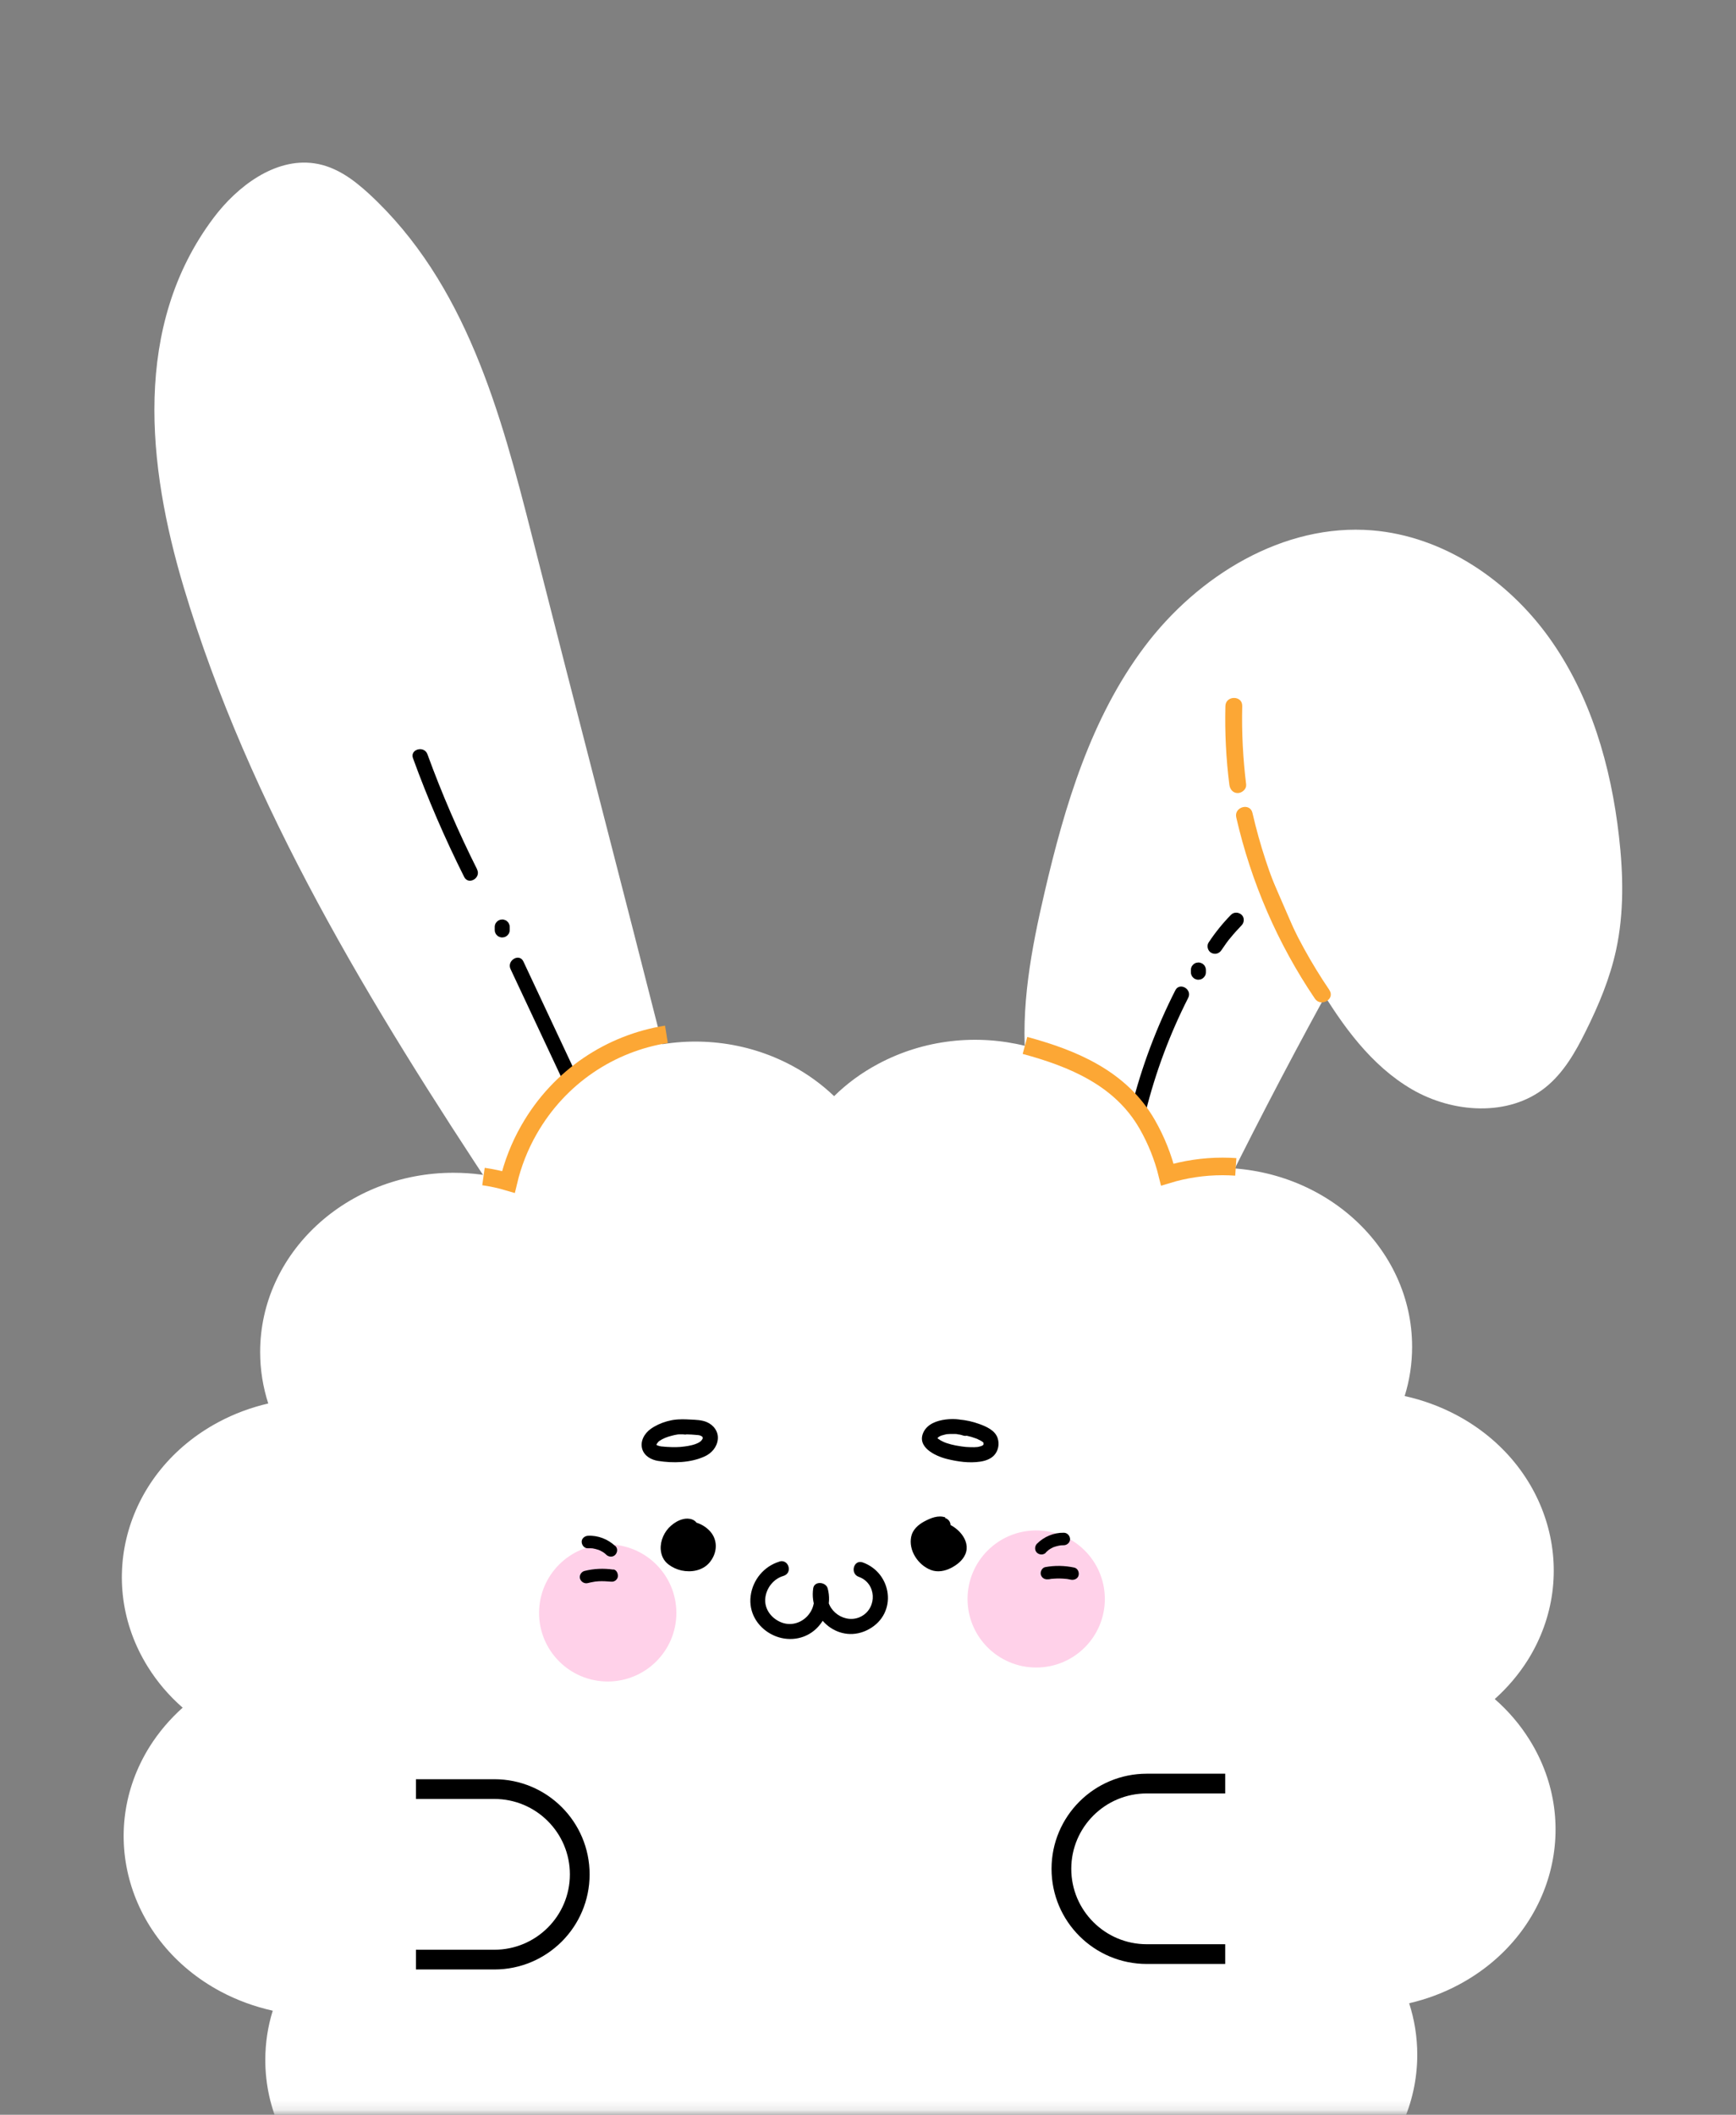 <svg width="179" height="218" viewBox="0 0 179 218" fill="none" xmlns="http://www.w3.org/2000/svg">
<rect x="0" y="0" width="179" height="218" fill="#808080" stroke="none"/>
<mask id="mask0_2954_5829" style="mask-type:luminance" maskUnits="userSpaceOnUse" x="0" y="0" width="179" height="218">
<path d="M161.269 0.726H17.733C8.216 0.726 0.501 8.426 0.501 17.925V200.697C0.501 210.196 8.216 217.896 17.733 217.896H161.269C170.786 217.896 178.501 210.196 178.501 200.697V17.925C178.501 8.426 170.786 0.726 161.269 0.726Z" fill="white"/>
</mask>
<g mask="url(#mask0_2954_5829)">
<path d="M127.566 73.264C126.978 83.218 130.792 92.964 135.907 101.535C138.412 105.721 141.372 109.841 145.585 112.294C149.798 114.747 155.548 115.145 159.353 112.095C161.204 110.609 162.428 108.487 163.481 106.356C164.828 103.657 166.005 100.853 166.641 97.908C167.466 94.082 167.381 90.113 166.935 86.23C166.109 78.956 164.003 71.683 159.724 65.725C155.444 59.768 148.811 55.279 141.505 54.673C132.348 53.915 123.514 59.342 118.001 66.682C112.488 74.022 109.784 83.048 107.706 91.989C106.34 97.851 105.201 103.865 105.799 109.851C106.112 112.957 106.672 116.111 108.636 118.536C110.6 120.96 113.295 122.731 116.17 123.963C117.375 124.484 118.618 124.91 119.909 125.147C121.73 125.478 123.287 125.459 125.08 124.976C128.695 117.598 132.472 110.296 136.419 103.089L127.557 73.274L127.566 73.264Z" fill="white"/>
<path d="M105.182 243.449C110.619 242.445 115.582 239.358 118.571 234.556C119.567 232.955 120.269 231.279 120.715 229.574C122.461 230.038 124.302 230.284 126.2 230.284C137.207 230.284 146.135 222.007 146.135 211.806C146.135 209.959 145.841 208.188 145.3 206.503C147.056 206.095 148.792 205.461 150.434 204.58C159.97 199.485 163.225 188.186 157.712 179.349C156.715 177.749 155.501 176.347 154.125 175.144C155.425 173.979 156.583 172.634 157.541 171.109C163.044 162.282 159.761 150.993 150.216 145.888C148.489 144.969 146.676 144.316 144.836 143.909C145.338 142.299 145.604 140.594 145.604 138.832C145.604 128.641 136.666 120.383 125.63 120.383C123.638 120.383 121.721 120.657 119.899 121.159C119.463 119.53 118.779 117.93 117.821 116.405C112.317 107.578 100.105 104.566 90.55 109.671C88.823 110.59 87.305 111.717 86.005 112.995C84.743 111.792 83.291 110.722 81.64 109.841C72.104 104.746 59.901 107.786 54.389 116.623C53.392 118.223 52.69 119.9 52.244 121.604C50.498 121.14 48.657 120.894 46.76 120.894C35.752 120.894 26.824 129.172 26.824 139.372C26.824 141.219 27.118 142.99 27.659 144.676C25.903 145.083 24.167 145.718 22.525 146.598C12.989 151.694 9.734 162.993 15.247 171.829C16.244 173.43 17.458 174.831 18.834 176.034C17.534 177.199 16.376 178.544 15.418 180.069C9.915 188.896 13.198 200.185 22.743 205.29C24.47 206.209 26.283 206.862 28.123 207.27C27.621 208.88 27.355 210.585 27.355 212.346C27.355 222.537 36.293 230.796 47.329 230.796C49.322 230.796 51.238 230.521 53.06 230.019C53.496 231.648 54.18 233.249 55.138 234.774C57.871 239.149 62.245 242.095 67.122 243.335L105.172 243.458L105.182 243.449Z" fill="white"/>
<path d="M51.4 123.536C38.22 103.657 25.695 83.105 18.939 60.526C15.21 48.052 13.635 33.599 22.032 22.443C24.433 19.251 28.323 16.248 32.403 16.836C34.652 17.158 36.465 18.531 38.03 19.961C48.031 29.177 51.628 42.54 54.863 55.288C59.513 73.596 64.096 91.126 68.745 109.434L51.4 123.536Z" fill="white"/>
<path d="M71.971 157.31C71.819 156.609 71.022 156.439 70.424 156.6C69.959 156.713 69.551 156.959 69.191 157.272C68.508 157.859 68.071 158.806 68.128 159.715C68.175 160.35 68.422 160.88 68.925 161.269C69.324 161.572 69.798 161.79 70.282 161.894C71.278 162.102 72.407 161.913 73.11 161.127C73.774 160.378 74.021 159.337 73.594 158.418C73.167 157.499 71.99 156.798 70.975 156.855C70.424 156.884 69.874 157.102 69.513 157.537C69.134 158.001 68.982 158.579 69.172 159.166C69.513 160.227 70.88 161.278 71.962 160.558C72.559 160.161 72.853 159.422 72.711 158.721C72.569 158.02 71.942 157.499 71.24 157.509C70.842 157.509 70.462 157.717 70.254 158.049C70.016 158.427 70.073 158.892 70.254 159.27C70.51 159.801 71.032 160.199 71.601 160.35C72.113 160.483 72.54 160.113 72.578 159.611C72.635 158.835 72.028 158.049 71.259 157.907C70.861 157.831 70.405 158.011 70.31 158.446C70.225 158.825 70.424 159.318 70.851 159.393C70.899 159.393 70.937 159.412 70.984 159.422C71.07 159.441 70.889 159.356 70.956 159.412C71.013 159.403 71.06 159.498 70.956 159.412C70.975 159.412 71.088 159.554 71.013 159.46C70.946 159.375 71.013 159.479 71.032 159.498C71.003 159.356 71.088 159.564 71.032 159.498C71.032 159.517 71.041 159.592 71.06 159.602C71.051 159.498 71.041 159.479 71.041 159.536C71.041 159.564 71.041 159.592 71.041 159.621L72.018 158.882C72.018 158.882 71.942 158.863 71.905 158.854C71.886 158.854 71.8 158.806 71.886 158.854C71.971 158.901 71.886 158.854 71.867 158.844C71.838 158.825 71.8 158.797 71.762 158.778C71.762 158.778 71.867 158.863 71.8 158.806C71.781 158.787 71.753 158.768 71.734 158.749C71.705 158.721 71.677 158.693 71.648 158.664C71.696 158.702 71.705 158.759 71.658 158.674C71.658 158.674 71.601 158.588 71.601 158.57C71.601 158.57 71.639 158.702 71.62 158.617C71.601 158.532 71.62 158.693 71.62 158.721C71.601 158.797 71.544 158.901 71.487 158.958C71.449 158.996 71.383 159.034 71.335 159.053C71.335 159.053 71.174 159.062 71.269 159.062C71.364 159.062 71.212 159.053 71.202 159.053C71.136 159.015 71.364 159.071 71.202 159.053C71.269 159.09 71.174 159.024 71.164 159.015C71.193 159.043 71.221 159.071 71.25 159.1C71.25 159.1 71.164 158.996 71.212 159.062C71.259 159.128 71.193 159.034 71.193 159.015C71.212 159.166 71.212 159.015 71.202 158.996C71.212 159.015 71.202 159.062 71.202 159.09C71.221 159.195 71.24 158.977 71.202 159.071C71.193 159.109 71.174 159.157 71.174 159.195C71.155 159.299 71.24 159.109 71.174 159.185C71.174 159.185 71.136 159.261 71.126 159.261C71.136 159.261 71.231 159.109 71.136 159.242C71.136 159.251 71.06 159.337 71.136 159.261C71.212 159.185 71.136 159.261 71.126 159.261C71.108 159.28 70.965 159.327 71.155 159.261C71.136 159.261 71.041 159.289 71.145 159.27C71.202 159.27 71.202 159.27 71.155 159.27C71.098 159.27 71.108 159.27 71.202 159.28C71.174 159.27 71.136 159.261 71.108 159.251C71.022 159.232 71.126 159.251 71.145 159.261C71.108 159.232 71.07 159.214 71.032 159.195C71.032 159.195 70.937 159.128 71.003 159.176C71.079 159.232 70.965 159.147 70.956 159.128C70.927 159.109 70.908 159.081 70.889 159.062C70.851 159.024 70.7 158.854 70.794 158.977C70.747 158.92 70.709 158.854 70.671 158.787C70.652 158.759 70.643 158.731 70.624 158.702C70.633 158.731 70.671 158.844 70.633 158.702C70.595 158.56 70.633 158.806 70.633 158.655C70.633 158.484 70.633 158.674 70.624 158.683L70.652 158.579C70.68 158.607 70.576 158.712 70.642 158.617C70.652 158.598 70.671 158.57 70.69 158.551C70.728 158.475 70.662 158.598 70.652 158.598C70.652 158.598 70.719 158.532 70.728 158.513C70.737 158.503 70.813 158.437 70.728 158.503C70.643 158.569 70.737 158.503 70.766 158.484C70.794 158.465 70.813 158.456 70.842 158.446C70.756 158.465 70.965 158.371 70.842 158.446C70.88 158.446 71.07 158.399 70.908 158.418C70.975 158.418 71.051 158.418 71.117 158.418C71.145 158.418 71.269 158.437 71.117 158.418C71.155 158.418 71.183 158.427 71.221 158.437C71.316 158.456 71.402 158.494 71.487 158.522C71.572 158.551 71.487 158.522 71.468 158.513C71.506 158.532 71.553 158.551 71.591 158.579C71.658 158.617 71.724 158.655 71.791 158.702C71.829 158.731 71.99 158.854 71.867 158.749C71.924 158.797 71.981 158.844 72.028 158.892C72.066 158.929 72.18 159.071 72.094 158.948C72.132 159.005 72.18 159.071 72.208 159.128C72.208 159.128 72.256 159.214 72.246 159.214C72.237 159.223 72.199 159.062 72.227 159.176C72.227 159.204 72.294 159.365 72.275 159.384C72.265 159.384 72.275 159.214 72.265 159.308C72.265 159.346 72.265 159.384 72.265 159.412C72.265 159.469 72.265 159.517 72.265 159.573C72.265 159.678 72.303 159.422 72.265 159.526C72.265 159.554 72.256 159.583 72.246 159.602C72.246 159.63 72.17 159.782 72.18 159.81C72.18 159.801 72.265 159.64 72.189 159.772C72.18 159.801 72.161 159.82 72.151 159.848C72.123 159.905 72.085 159.962 72.056 160.009C71.981 160.132 72.142 159.924 72.047 160.028C71.999 160.085 71.952 160.132 71.895 160.189C71.895 160.189 71.829 160.255 71.81 160.265C71.81 160.265 71.933 160.18 71.857 160.227C71.8 160.265 71.753 160.293 71.696 160.331C71.658 160.35 71.62 160.369 71.582 160.388C71.591 160.388 71.705 160.35 71.62 160.369C71.534 160.388 71.459 160.426 71.383 160.445C71.335 160.454 71.126 160.483 71.307 160.464C71.24 160.464 71.183 160.473 71.117 160.473C71.041 160.473 70.965 160.473 70.889 160.473C70.842 160.473 70.804 160.473 70.766 160.464C70.652 160.464 70.889 160.492 70.775 160.464C70.633 160.426 70.481 160.397 70.339 160.35C70.31 160.341 70.282 160.331 70.244 160.312C70.272 160.322 70.377 160.378 70.244 160.312C70.168 160.274 70.092 160.236 70.016 160.199C69.959 160.17 69.912 160.132 69.865 160.104C69.751 160.028 69.855 160.104 69.865 160.113C69.846 160.094 69.817 160.075 69.798 160.056C69.77 160.028 69.741 160 69.713 159.971C69.656 159.914 69.732 160 69.741 160.009C69.732 159.99 69.713 159.952 69.694 159.933C69.675 159.886 69.675 159.895 69.694 159.962L69.675 159.895C69.675 159.895 69.665 159.82 69.646 159.791C69.618 159.715 69.646 159.895 69.646 159.753C69.646 159.678 69.646 159.602 69.646 159.526C69.646 159.498 69.646 159.469 69.646 159.441C69.646 159.346 69.618 159.592 69.646 159.45C69.665 159.375 69.675 159.308 69.694 159.232C69.694 159.214 69.77 159.024 69.77 159.015C69.77 159.015 69.703 159.147 69.751 159.071C69.77 159.034 69.789 158.986 69.817 158.948C69.855 158.882 69.893 158.816 69.931 158.759C69.95 158.74 69.969 158.712 69.978 158.693C69.855 158.825 70.035 158.607 69.978 158.693C70.073 158.588 70.178 158.494 70.282 158.39C70.358 158.314 70.168 158.465 70.263 158.409C70.291 158.39 70.32 158.361 70.358 158.342C70.424 158.304 70.481 158.266 70.557 158.229C70.595 158.21 70.624 158.2 70.662 158.181C70.756 158.134 70.529 158.219 70.633 158.191C70.709 158.172 70.775 158.143 70.851 158.124C70.87 158.124 70.918 158.124 70.937 158.105C70.842 158.162 70.794 158.115 70.899 158.124C70.984 158.124 70.813 158.115 70.813 158.115C70.69 158.077 70.5 157.907 70.472 157.774C70.557 158.172 71.041 158.437 71.421 158.314C71.838 158.181 72.047 157.793 71.962 157.367L71.971 157.31Z" fill="black"/>
<path d="M97.477 156.42C96.728 156.155 95.94 156.496 95.285 156.846C94.678 157.177 94.109 157.679 93.957 158.39C93.653 159.82 94.659 161.326 95.978 161.837C96.671 162.102 97.42 161.96 98.066 161.629C98.673 161.316 99.261 160.862 99.536 160.218C100.153 158.759 98.625 157.234 97.287 156.931C96.595 156.78 95.807 156.865 95.228 157.301C94.65 157.736 94.251 158.437 94.327 159.185C94.412 159.981 94.915 160.559 95.627 160.909C96.338 161.259 97.221 161.506 97.923 161.004C98.511 160.587 98.872 159.877 98.815 159.147C98.758 158.418 98.379 157.727 97.676 157.433C97.06 157.177 96.253 157.31 95.798 157.821C95.19 158.503 95.323 159.564 96.063 160.085C96.803 160.606 97.923 160.35 98.208 159.469C98.493 158.589 97.762 157.717 96.889 157.642C96.443 157.604 95.968 157.85 95.741 158.248C95.504 158.674 95.541 159.166 95.836 159.555C96.13 159.943 96.623 160.142 97.107 160.076C97.629 160.009 97.98 159.583 98.018 159.072C98.056 158.598 97.743 158.191 97.297 158.049C97.041 157.973 96.728 158.049 96.547 158.248C96.32 158.484 96.206 158.835 96.31 159.157C96.405 159.45 96.652 159.754 96.974 159.801C97.373 159.858 97.819 159.697 97.923 159.261C98.008 158.892 97.809 158.38 97.382 158.314L97.629 159.337L96.879 159.536C96.576 159.441 96.395 159.138 96.509 158.854C96.576 158.693 96.746 158.541 96.936 158.56C96.974 158.56 97.088 158.56 96.955 158.56C97.05 158.56 97.031 158.598 96.965 158.56C97.012 158.598 97.031 158.608 97.06 158.664C97.145 158.825 97.117 159.034 96.965 159.138C96.927 159.166 96.746 159.214 96.898 159.176C96.832 159.185 96.803 159.195 96.728 159.176C96.775 159.176 96.832 159.233 96.718 159.166C96.851 159.242 96.718 159.166 96.718 159.157L96.756 159.195C96.699 159.119 96.69 159.1 96.718 159.147C96.766 159.242 96.69 159.015 96.709 159.119C96.709 159.166 96.737 159.299 96.709 159.1C96.728 159.223 96.718 159.015 96.756 158.958C96.794 158.901 96.832 158.873 96.879 158.835C96.851 158.854 96.737 158.911 96.908 158.825C96.803 158.882 96.889 158.825 96.936 158.825C96.775 158.844 97.022 158.863 96.936 158.825C96.908 158.816 96.813 158.759 96.889 158.816L96.927 158.835C96.851 158.788 96.86 158.797 96.936 158.854C96.917 158.806 96.889 158.759 96.936 158.873C96.86 158.693 96.974 159.034 96.917 158.844C96.879 158.712 96.917 158.844 96.917 158.873C96.898 158.712 96.908 158.901 96.908 158.901V158.844C96.946 158.769 96.946 158.769 96.917 158.844L96.898 158.892C96.946 158.825 96.927 158.835 96.86 158.93C96.86 158.93 96.917 158.854 96.927 158.863C96.927 158.882 96.756 158.958 96.889 158.901L96.974 158.854C96.86 158.901 96.851 158.911 96.927 158.882H96.974C97.107 158.825 96.927 158.882 96.917 158.882C96.917 158.882 97.031 158.882 97.041 158.882C97.126 158.854 96.86 158.835 97.003 158.882C97.012 158.882 97.098 158.901 97.098 158.911C97.098 158.93 96.927 158.806 97.05 158.892C97.06 158.892 97.136 158.93 97.136 158.949L97.069 158.901C97.069 158.901 97.107 158.939 97.126 158.958C97.174 158.958 97.221 159.053 97.126 158.958C97.154 158.958 97.183 159.053 97.192 159.081C97.145 158.911 97.249 159.166 97.192 159.081C97.212 159.147 97.249 159.233 97.249 159.299C97.268 159.138 97.249 159.214 97.24 159.261C97.24 159.308 97.24 159.356 97.24 159.403C97.24 159.517 97.287 159.223 97.24 159.403C97.23 159.45 97.221 159.498 97.202 159.545V159.574C97.164 159.659 97.164 159.649 97.202 159.555C97.202 159.574 97.154 159.649 97.145 159.659C97.126 159.697 97.107 159.725 97.079 159.754C97.164 159.621 97.126 159.697 97.088 159.735C97.088 159.735 96.936 159.858 97.041 159.791C97.145 159.725 96.984 159.829 96.974 159.82C96.984 159.82 97.145 159.754 97.003 159.81L96.936 159.829C97.022 159.829 97.022 159.829 96.936 159.829C96.889 159.829 96.841 159.829 96.794 159.829C96.936 159.848 96.803 159.829 96.784 159.82C96.728 159.801 96.661 159.782 96.604 159.763C96.585 159.763 96.443 159.706 96.519 159.735C96.614 159.772 96.414 159.687 96.414 159.687C96.376 159.668 96.338 159.649 96.3 159.63C96.206 159.583 96.12 159.526 96.025 159.469C95.902 159.394 96.006 159.46 96.025 159.469C95.987 159.432 95.95 159.403 95.912 159.365C95.892 159.346 95.817 159.242 95.874 159.327C95.94 159.422 95.836 159.261 95.836 159.252C95.769 159.147 95.864 159.271 95.836 159.28C95.836 159.28 95.807 159.185 95.807 159.166C95.76 159.005 95.807 159.204 95.807 159.204C95.779 159.176 95.807 159.072 95.807 159.034C95.769 159.138 95.807 158.854 95.807 159.034C95.826 158.986 95.836 158.939 95.845 158.892C95.864 158.816 95.836 158.816 95.836 158.911C95.836 158.892 95.883 158.816 95.892 158.806C95.912 158.769 95.93 158.74 95.959 158.712C95.864 158.854 95.94 158.74 95.968 158.712C95.987 158.693 96.082 158.598 96.006 158.664C95.93 158.731 96.082 158.617 96.111 158.598C96.158 158.57 96.206 158.551 96.253 158.522C96.225 158.532 96.111 158.57 96.244 158.522C96.329 158.503 96.405 158.475 96.49 158.456C96.32 158.494 96.452 158.456 96.509 158.456C96.547 158.456 96.595 158.456 96.633 158.456C96.69 158.456 96.737 158.456 96.794 158.456C96.652 158.456 96.766 158.456 96.841 158.466C96.927 158.484 97.012 158.513 97.088 158.541C97.117 158.541 97.221 158.589 97.088 158.541C97.136 158.56 97.183 158.589 97.23 158.617C97.316 158.664 97.401 158.721 97.477 158.769C97.506 158.788 97.591 158.854 97.477 158.769C97.525 158.806 97.582 158.854 97.629 158.892C97.695 158.949 97.752 159.015 97.819 159.072C97.857 159.11 97.895 159.157 97.923 159.195C97.999 159.28 97.838 159.053 97.942 159.223C97.99 159.299 98.028 159.375 98.075 159.45C98.008 159.318 98.056 159.413 98.075 159.45C98.094 159.526 98.103 159.63 98.103 159.498C98.103 159.536 98.103 159.583 98.103 159.621C98.113 159.801 98.141 159.545 98.103 159.63C98.084 159.668 98.037 159.801 98.103 159.64C98.084 159.678 98.066 159.706 98.046 159.744C98.028 159.782 97.999 159.81 97.98 159.848C98.066 159.725 98.018 159.81 97.98 159.829C97.942 159.867 97.904 159.905 97.876 159.943C97.857 159.962 97.705 160.085 97.79 160.028C97.876 159.971 97.762 160.047 97.743 160.066C97.705 160.095 97.657 160.123 97.61 160.151C97.534 160.199 97.458 160.246 97.373 160.293C97.335 160.312 97.287 160.341 97.249 160.36C97.249 160.36 97.05 160.454 97.145 160.407C97.24 160.36 97.031 160.445 97.041 160.445C96.984 160.464 96.927 160.473 96.87 160.492C96.756 160.53 97.031 160.492 96.851 160.492C96.813 160.492 96.775 160.492 96.737 160.492C96.737 160.492 96.633 160.492 96.623 160.492H96.718C96.718 160.492 96.661 160.492 96.633 160.492C96.576 160.483 96.424 160.464 96.386 160.417C96.386 160.417 96.547 160.492 96.414 160.426C96.358 160.398 96.31 160.369 96.263 160.341C96.225 160.322 96.196 160.303 96.158 160.274C96.12 160.256 95.997 160.132 96.12 160.256C96.044 160.189 95.968 160.123 95.902 160.047C95.874 160.019 95.845 159.99 95.817 159.962C95.693 159.839 95.874 160.057 95.788 159.924C95.731 159.839 95.674 159.754 95.627 159.668C95.598 159.621 95.579 159.583 95.56 159.536C95.522 159.432 95.522 159.46 95.56 159.536C95.513 159.413 95.475 159.299 95.447 159.176C95.447 159.138 95.418 158.986 95.428 159.138C95.428 159.081 95.418 159.024 95.418 158.967C95.418 158.911 95.418 158.854 95.418 158.797C95.399 158.939 95.428 158.788 95.447 158.731C95.38 158.854 95.447 158.759 95.447 158.731C95.475 158.683 95.504 158.627 95.541 158.579C95.522 158.608 95.437 158.693 95.541 158.598C95.579 158.56 95.627 158.513 95.665 158.475C95.693 158.447 95.779 158.399 95.646 158.475C95.693 158.437 95.741 158.409 95.798 158.371C95.883 158.314 95.968 158.267 96.063 158.219C96.158 158.172 96.253 158.125 96.348 158.077C96.338 158.077 96.547 157.982 96.452 158.03C96.367 158.068 96.547 157.992 96.566 157.992C96.623 157.973 96.68 157.954 96.737 157.945C96.775 157.945 96.803 157.926 96.841 157.926C96.766 157.926 96.756 157.935 96.813 157.926C96.86 157.926 96.908 157.926 96.946 157.926C97.003 157.926 96.993 157.926 96.908 157.926C96.955 157.935 96.993 157.954 97.041 157.964C97.42 158.096 97.904 157.812 97.99 157.424C98.084 156.988 97.857 156.619 97.449 156.477L97.477 156.42Z" fill="black"/>
<path d="M80.369 160.975C78.765 161.458 77.608 162.869 77.399 164.527C77.19 166.184 78.063 167.652 79.467 168.429C80.872 169.206 82.637 169.139 83.918 168.107C85.199 167.075 85.778 165.313 85.341 163.731C85.151 163.059 83.965 162.945 83.851 163.731C83.377 166.933 86.641 169.584 89.611 167.936C92.581 166.288 91.974 162.14 88.956 161.06C88.017 160.729 87.618 162.216 88.548 162.547C90.37 163.191 90.474 165.711 88.833 166.611C87.191 167.51 85.056 166.061 85.341 164.139H83.851C84.44 166.26 82.219 168.183 80.246 167.094C79.363 166.611 78.784 165.701 78.917 164.678C79.05 163.656 79.781 162.746 80.777 162.453C81.773 162.159 81.318 160.682 80.369 160.966V160.975Z" fill="black"/>
<path d="M59.294 110.466C57.52 106.687 55.745 102.899 53.971 99.12C53.554 98.22 52.225 99.006 52.643 99.897C54.417 103.676 56.191 107.464 57.966 111.243C58.383 112.143 59.712 111.357 59.294 110.466Z" fill="black"/>
<path d="M62.663 173.335C66.572 173.335 69.741 170.172 69.741 166.269C69.741 162.367 66.572 159.204 62.663 159.204C58.753 159.204 55.584 162.367 55.584 166.269C55.584 170.172 58.753 173.335 62.663 173.335Z" fill="#FFD1E9"/>
<path d="M106.842 171.895C110.752 171.895 113.921 168.732 113.921 164.83C113.921 160.927 110.752 157.764 106.842 157.764C102.933 157.764 99.764 160.927 99.764 164.83C99.764 168.732 102.933 171.895 106.842 171.895Z" fill="#FFD1E9"/>
<path d="M52.557 95.871V95.549C52.557 95.445 52.538 95.341 52.491 95.256C52.462 95.161 52.406 95.076 52.33 95.01C52.263 94.934 52.178 94.877 52.083 94.849C51.988 94.801 51.893 94.782 51.789 94.782L51.58 94.811C51.447 94.849 51.333 94.915 51.239 95.01L51.115 95.161C51.049 95.284 51.011 95.407 51.011 95.549V95.871C51.011 95.976 51.03 96.08 51.077 96.165C51.106 96.26 51.163 96.345 51.239 96.411C51.305 96.487 51.39 96.544 51.485 96.572C51.58 96.62 51.675 96.638 51.779 96.638L51.988 96.61C52.121 96.572 52.235 96.506 52.33 96.411L52.453 96.26C52.52 96.137 52.557 96.013 52.557 95.871Z" fill="black"/>
<path d="M49.198 89.62C47.262 85.766 45.554 81.807 44.074 77.753C43.742 76.825 42.243 77.232 42.584 78.16C44.103 82.337 45.868 86.419 47.86 90.397C48.306 91.287 49.635 90.501 49.189 89.62H49.198Z" fill="black"/>
<path d="M118.124 114.643C119.139 110.561 120.61 106.612 122.517 102.861C122.963 101.98 121.635 101.204 121.189 102.084C119.225 105.949 117.697 110.021 116.644 114.236C116.407 115.202 117.887 115.609 118.134 114.643H118.124Z" fill="black"/>
<path d="M124.34 100.228V99.982C124.34 99.878 124.321 99.774 124.273 99.688C124.245 99.594 124.188 99.508 124.112 99.442C124.045 99.366 123.96 99.31 123.865 99.281C123.77 99.234 123.675 99.215 123.571 99.215L123.362 99.243C123.229 99.281 123.116 99.347 123.021 99.442L122.897 99.594C122.831 99.717 122.793 99.84 122.793 99.982V100.228C122.793 100.332 122.812 100.437 122.859 100.522C122.888 100.617 122.945 100.702 123.021 100.768C123.087 100.844 123.173 100.901 123.267 100.929C123.362 100.976 123.457 100.995 123.562 100.995L123.77 100.967C123.903 100.929 124.017 100.863 124.112 100.768L124.235 100.617C124.302 100.493 124.34 100.37 124.34 100.228Z" fill="black"/>
<path d="M99.697 146.513C98.995 146.267 98.198 146.239 97.467 146.333C96.613 146.447 95.674 146.769 95.247 147.584C94.441 149.156 96.424 150.093 97.638 150.396C98.748 150.671 99.934 150.842 101.073 150.671C101.595 150.595 102.145 150.406 102.506 150.018C102.942 149.544 103.066 148.853 102.867 148.247C102.601 147.441 101.699 147.053 100.969 146.788C100.314 146.551 99.602 146.381 98.91 146.343C98.492 146.324 98.141 146.712 98.141 147.11C98.141 147.546 98.492 147.858 98.91 147.877C98.995 147.877 99.071 147.887 99.156 147.896C98.9 147.868 99.261 147.915 99.327 147.925C99.612 147.981 99.887 148.048 100.162 148.123C100.286 148.161 100.409 148.199 100.532 148.247C100.589 148.265 100.646 148.284 100.694 148.303C100.713 148.303 100.921 148.398 100.76 148.332C100.883 148.389 100.997 148.445 101.111 148.502C101.168 148.531 101.215 148.569 101.263 148.597C101.291 148.616 101.329 148.644 101.358 148.663C101.272 148.597 101.263 148.597 101.329 148.644C101.358 148.682 101.405 148.72 101.434 148.748C101.301 148.635 101.386 148.673 101.424 148.748C101.491 148.891 101.329 148.587 101.405 148.72C101.405 148.947 101.434 148.767 101.405 148.72C101.405 148.758 101.434 148.928 101.405 148.947C101.443 148.919 101.434 148.748 101.405 148.91C101.358 149.108 101.462 148.796 101.405 148.91C101.348 149.033 101.434 148.957 101.443 148.881C101.443 148.9 101.377 148.947 101.367 148.966C101.301 149.023 101.234 149.023 101.396 148.947C101.358 148.966 101.329 148.995 101.291 149.014C101.253 149.033 101.215 149.052 101.178 149.071C101.367 148.966 101.253 149.042 101.197 149.061C101.102 149.089 101.016 149.118 100.921 149.137C100.874 149.146 100.817 149.156 100.77 149.165C100.589 149.203 100.95 149.165 100.77 149.165C100.665 149.165 100.551 149.184 100.447 149.184C100.2 149.184 99.954 149.184 99.707 149.165C99.612 149.165 99.517 149.146 99.422 149.137C99.365 149.137 99.005 149.08 99.232 149.118C99.005 149.08 98.777 149.042 98.54 149.004C98.217 148.938 97.904 148.862 97.6 148.758C97.543 148.739 97.477 148.72 97.42 148.692C97.401 148.692 97.202 148.597 97.354 148.663C97.221 148.606 97.097 148.54 96.974 148.474C96.936 148.445 96.67 148.265 96.784 148.36C96.737 148.322 96.689 148.275 96.642 148.228C96.585 148.161 96.585 148.171 96.642 148.247C96.623 148.218 96.604 148.18 96.585 148.152L96.623 148.237C96.604 148.152 96.604 148.171 96.623 148.275C96.623 148.19 96.623 148.199 96.623 148.313C96.651 148.237 96.651 148.237 96.623 148.313C96.718 148.152 96.537 148.37 96.689 148.218C96.727 148.18 96.765 148.142 96.803 148.114C96.727 148.171 96.727 148.171 96.803 148.114C96.86 148.086 96.917 148.048 96.974 148.019C97.05 147.981 97.059 147.981 96.974 148.019C97.021 148 97.059 147.981 97.107 147.972C97.249 147.925 97.391 147.896 97.543 147.858C97.781 147.801 97.401 147.858 97.648 147.839C97.752 147.83 97.856 147.82 97.961 147.82C98.141 147.82 98.331 147.82 98.511 147.82C98.587 147.82 98.663 147.83 98.739 147.839C98.578 147.82 98.862 147.858 98.891 147.868C99.033 147.896 99.175 147.934 99.318 147.981C99.707 148.123 100.162 147.82 100.267 147.441C100.38 147.015 100.124 146.636 99.726 146.494L99.697 146.513Z" fill="black"/>
<path d="M70.605 146.342C69.457 146.2 68.034 146.627 67.094 147.299C66.449 147.763 65.984 148.559 66.221 149.373C66.439 150.093 67.141 150.481 67.844 150.595C69.4 150.841 71.184 150.803 72.645 150.14C73.366 149.818 73.926 149.184 74.011 148.379C74.097 147.574 73.584 146.892 72.863 146.589C72.341 146.371 71.734 146.361 71.174 146.333C70.614 146.305 70.073 146.276 69.533 146.371C69.125 146.437 68.887 146.949 68.992 147.318C69.115 147.754 69.533 147.924 69.941 147.858C69.665 147.905 69.884 147.858 69.941 147.858C69.998 147.858 70.073 147.858 70.14 147.858C70.339 147.858 70.538 147.858 70.738 147.858C71.117 147.867 71.487 147.886 71.867 147.924C71.933 147.924 71.99 147.943 72.057 147.943C72.199 147.953 71.981 147.934 71.981 147.934C72.009 147.934 72.076 147.953 72.104 147.953C72.218 147.99 72.246 147.99 72.322 148.038C72.37 148.066 72.436 148.132 72.417 148.104C72.493 148.208 72.465 148.189 72.446 148.151C72.446 148.17 72.455 148.284 72.455 148.208C72.455 148.293 72.455 148.284 72.427 148.341C72.341 148.492 72.246 148.597 72.057 148.701C71.639 148.937 71.079 149.042 70.595 149.108C70.007 149.193 69.409 149.193 68.821 149.155C68.66 149.155 68.508 149.127 68.356 149.117C68.356 149.117 68.157 149.098 68.28 149.117C68.242 149.117 68.195 149.108 68.157 149.099C68.043 149.08 67.939 149.051 67.825 149.013C67.739 148.985 67.796 149.013 67.825 149.013C67.806 149.004 67.625 148.937 67.72 148.956C67.692 148.956 67.673 148.871 67.682 148.919C67.682 148.947 67.682 148.994 67.692 148.919C67.692 148.833 67.692 148.9 67.692 148.928C67.692 148.975 67.692 148.871 67.711 148.862C67.777 148.776 67.853 148.634 67.957 148.559C68.375 148.275 68.736 148.142 69.229 148.009C69.722 147.877 70.073 147.81 70.595 147.877C71.013 147.924 71.364 147.488 71.364 147.11C71.364 146.655 71.013 146.39 70.595 146.342H70.605Z" fill="black"/>
<path d="M63.431 159.365C62.682 158.664 61.657 158.257 60.623 158.314C60.281 158.333 59.958 158.598 59.977 158.958C59.996 159.299 60.262 159.621 60.623 159.602C60.727 159.602 60.822 159.602 60.926 159.602C60.974 159.602 61.031 159.602 61.078 159.611C61.097 159.611 61.135 159.611 61.154 159.611C61.135 159.611 61.002 159.592 61.097 159.611C61.306 159.649 61.505 159.697 61.704 159.763C61.733 159.772 61.885 159.839 61.79 159.791C61.695 159.744 61.837 159.82 61.866 159.829C61.961 159.877 62.046 159.924 62.131 159.971C62.217 160.019 62.302 160.085 62.378 160.142C62.444 160.189 62.274 160.057 62.34 160.113C62.359 160.132 62.378 160.142 62.397 160.161C62.444 160.199 62.482 160.236 62.52 160.274C62.767 160.511 63.194 160.54 63.441 160.274C63.688 160.009 63.706 159.602 63.441 159.356L63.431 159.365Z" fill="black"/>
<path d="M107.829 160.047C107.886 159.981 107.953 159.924 108.019 159.867C108.048 159.848 108.086 159.82 108.105 159.791C108.019 159.857 108.01 159.867 108.057 159.829C108.076 159.81 108.095 159.801 108.114 159.782C108.247 159.687 108.389 159.602 108.532 159.535C108.57 159.516 108.598 159.507 108.636 159.488C108.484 159.545 108.75 159.431 108.636 159.488C108.712 159.46 108.788 159.431 108.864 159.412C109.034 159.365 109.196 159.327 109.376 159.299L109.205 159.318C109.367 159.299 109.528 159.289 109.689 159.289C110.031 159.289 110.353 158.986 110.334 158.645C110.315 158.304 110.05 158.001 109.689 158.001C108.655 157.982 107.64 158.408 106.918 159.138C106.681 159.374 106.662 159.82 106.918 160.056C107.175 160.293 107.583 160.312 107.839 160.056L107.829 160.047Z" fill="black"/>
<path d="M63.232 161.799C62.236 161.657 61.24 161.695 60.262 161.941C59.93 162.027 59.702 162.415 59.807 162.737C59.911 163.059 60.253 163.277 60.604 163.191C60.813 163.135 61.021 163.097 61.24 163.059C61.268 163.059 61.287 163.059 61.316 163.049C61.363 163.049 61.344 163.049 61.268 163.049C61.268 163.049 61.41 163.03 61.42 163.03C61.524 163.021 61.638 163.012 61.742 163.002C61.951 162.993 62.16 162.993 62.369 163.002C62.473 163.002 62.568 163.012 62.672 163.021C62.72 163.021 62.767 163.021 62.824 163.03C62.862 163.03 63.08 163.059 62.9 163.03C63.08 163.059 63.232 163.059 63.403 162.964C63.536 162.888 63.669 162.727 63.697 162.576C63.764 162.273 63.602 161.828 63.242 161.78L63.232 161.799Z" fill="black"/>
<path d="M108.123 162.803C108.18 162.794 108.237 162.784 108.294 162.775C108.322 162.775 108.341 162.775 108.37 162.765C108.284 162.775 108.275 162.775 108.322 162.765C108.427 162.756 108.541 162.737 108.645 162.737C108.854 162.718 109.062 162.718 109.271 162.718C109.48 162.718 109.689 162.737 109.897 162.756C109.926 162.756 110.097 162.775 109.926 162.756C109.973 162.756 110.021 162.775 110.078 162.775C110.192 162.794 110.305 162.813 110.419 162.841C110.751 162.907 111.141 162.746 111.216 162.386C111.292 162.064 111.122 161.667 110.761 161.591C109.774 161.382 108.778 161.363 107.781 161.543C107.449 161.6 107.231 162.026 107.326 162.339C107.44 162.699 107.763 162.85 108.123 162.794V162.803Z" fill="black"/>
<path d="M127.424 120.288C126.978 120.259 126.523 120.24 126.067 120.24C124.084 120.24 122.168 120.534 120.365 121.083C119.928 119.312 119.245 117.57 118.296 115.912C115.563 111.129 110.591 109.093 105.686 107.767" stroke="#FCA735" stroke-width="1.813" stroke-miterlimit="10"/>
<path d="M68.716 106.621C62.985 107.53 57.69 110.958 54.559 116.433C53.563 118.166 52.861 119.994 52.424 121.841C51.589 121.594 50.725 121.405 49.852 121.282" stroke="#FCA735" stroke-width="1.813" stroke-miterlimit="10"/>
<path d="M127.632 80.889C127.29 78.199 127.157 75.49 127.224 72.782L127.632 80.889Z" fill="#FCA735"/>
<path d="M128.495 80.889C128.163 78.199 128.021 75.49 128.087 72.781C128.115 71.664 126.379 71.673 126.351 72.781C126.284 75.49 126.417 78.199 126.759 80.889C126.815 81.353 127.119 81.751 127.622 81.751C128.049 81.751 128.542 81.353 128.486 80.889H128.495Z" fill="#FCA735"/>
<path d="M136.325 102.491C132.52 96.913 129.796 90.605 128.307 84.023L136.325 102.491Z" fill="#FCA735"/>
<path d="M137.074 102.056C133.307 96.506 130.64 90.322 129.141 83.796C128.894 82.716 127.224 83.171 127.471 84.26C128.999 90.928 131.741 97.273 135.575 102.937C136.191 103.856 137.7 102.994 137.074 102.066V102.056Z" fill="#FCA735"/>
<path d="M126.332 183.857H118.248C113.38 183.857 109.442 187.797 109.442 192.647C109.442 197.505 113.39 201.436 118.248 201.436H126.332" stroke="black" stroke-width="2.035" stroke-miterlimit="10"/>
<path d="M125.943 97.946C126.104 97.709 126.266 97.472 126.436 97.235C126.522 97.122 126.607 97.008 126.683 96.904C126.74 96.828 126.683 96.913 126.655 96.942C126.683 96.913 126.702 96.876 126.73 96.847C126.778 96.79 126.825 96.733 126.873 96.677C127.233 96.231 127.622 95.805 128.021 95.388C128.306 95.104 128.334 94.584 128.021 94.299C127.708 94.015 127.233 93.996 126.93 94.299C126.066 95.18 125.288 96.146 124.614 97.169C124.396 97.51 124.539 98.031 124.89 98.22C125.279 98.429 125.706 98.306 125.943 97.946Z" fill="black"/>
<path d="M42.888 184.426H50.972C55.84 184.426 59.778 188.366 59.778 193.215C59.778 198.074 55.83 202.004 50.972 202.004H42.888" fill="white"/>
<path d="M42.888 184.426H50.972C55.84 184.426 59.778 188.366 59.778 193.215C59.778 198.074 55.83 202.004 50.972 202.004H42.888" stroke="black" stroke-width="2.035" stroke-miterlimit="10"/>
</g>
</svg>
